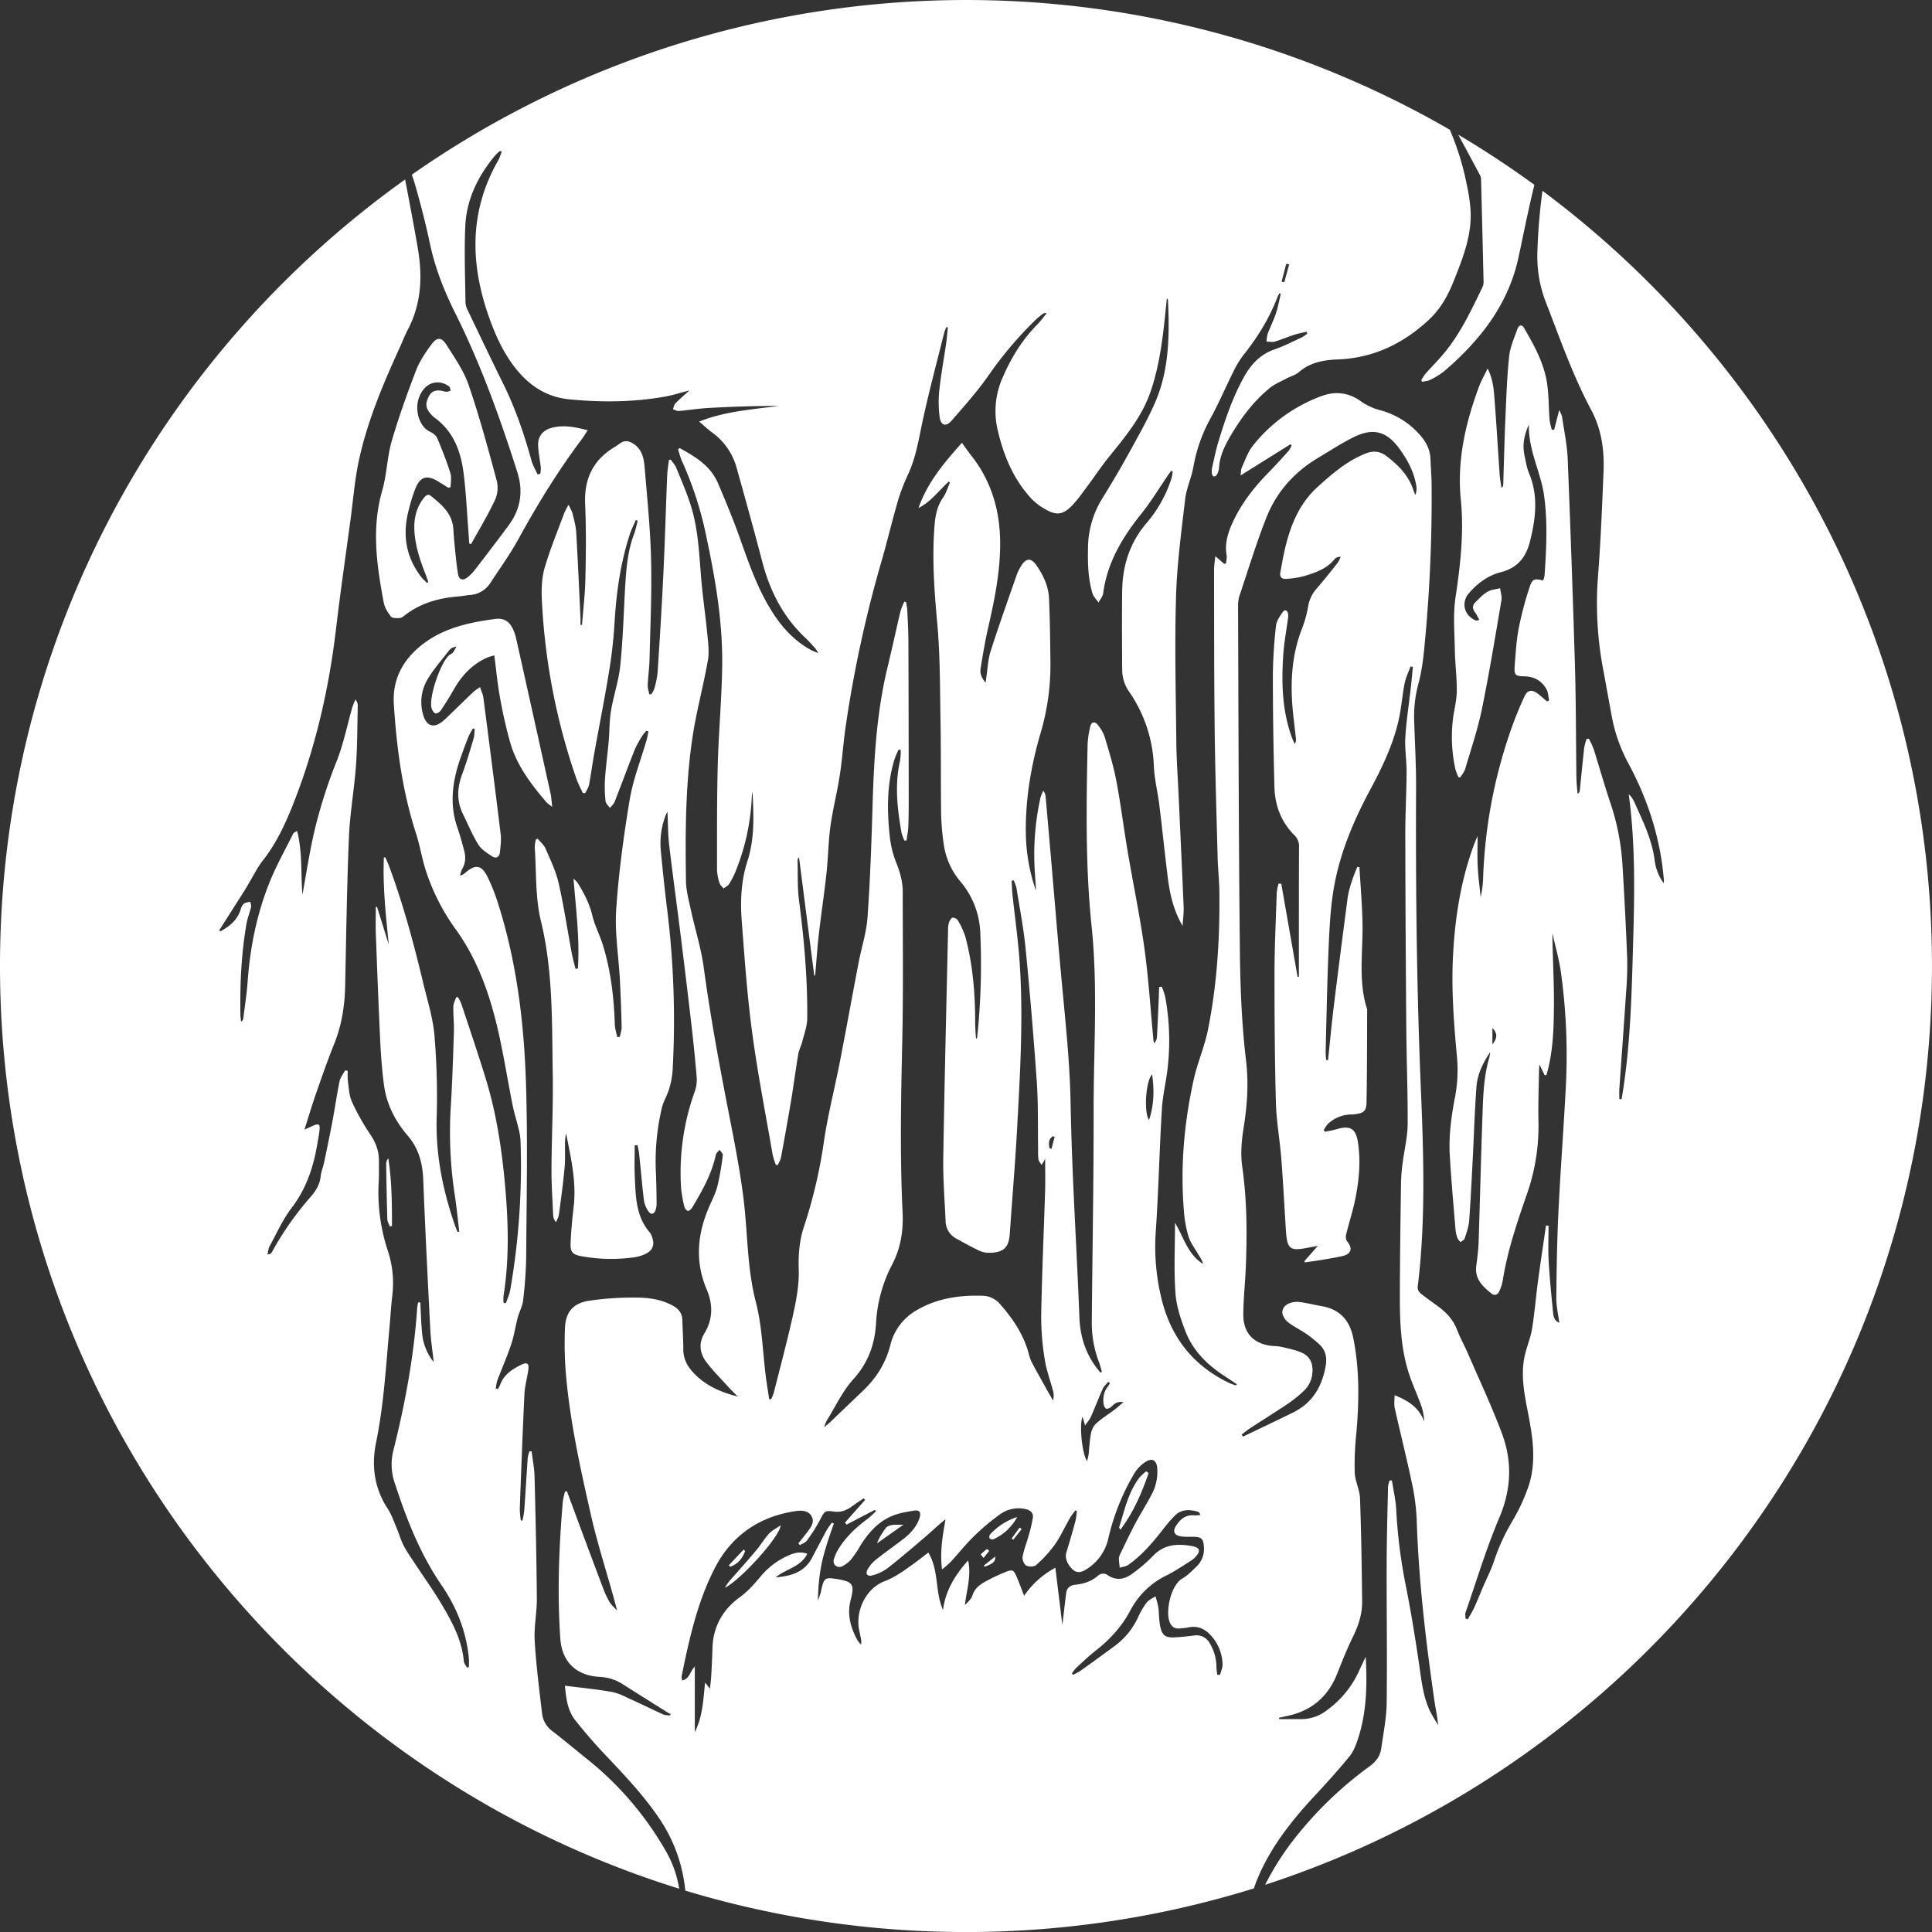 <svg xmlns="http://www.w3.org/2000/svg" viewBox="0 0 1247 1247"><rect x="0" y="0" width="1247" height="1247" fill="#333333" stroke="none"/><defs><style>.cls-1{fill:#fff;}</style></defs><title>rp logo round white_1</title><g id="Lager_2" data-name="Lager 2"><g id="Lager_1-2" data-name="Lager 1"><path class="cls-1" d="M741.36,950.82l-1.53-1.18a35.64,35.64,0,0,0-4.33,4c-7.32,9.52-9.63,21.12-13.18,32.2-.05.15.21.4.82,1.55C731.64,976,736.94,963.62,741.36,950.82Z"/><path class="cls-1" d="M578.08,984.14a11.33,11.33,0,0,0-5,1c-1.29.69-2,2-4,5a28.52,28.52,0,0,0-3,6l17-12Z"/><path class="cls-1" d="M429.31,1194a207.41,207.41,0,0,0-50.22-58.5c-7.71-6.15-15.23-12.54-23.06-18.54a16.35,16.35,0,0,1-6.21-11.54c-1.84-15.48-3.81-31-4.71-46.52-.51-9,1.47-18.18,1.4-27.27-.22-26.22-.82-52.44-1.49-78.66-.13-5.4-1.24-10.77-1.9-16.16l-1.38-.09a23.44,23.44,0,0,0-1.12,4.28c-.79,11.33-1.44,22.68-2.24,34a56.26,56.26,0,0,1-1.16,6.43l-1.06-.05a57.78,57.78,0,0,1-.67-7.43c.91-24.7,1.82-49.4,3-74.09.25-5.2,1.74-10.33,2.49-15.51.63-4.37-.66-5.38-4.71-3.39-5.89,2.91-11.3,6.46-13.57,13.19a11.88,11.88,0,0,1-1.48,2.43l-1.2-.27a27.61,27.61,0,0,1,.93-5.26c3-7.81,6.37-15.46,9-23.37,1.89-5.63,2.73-11.62,4.26-17.39,1-3.68,3-7.18,3.42-10.9a272,272,0,0,0,2-28.38c.24-36.35,1-72.72-.06-109-1.1-39.87-5.7-79.43-17.74-117.74a122.31,122.31,0,0,0-7.24-18.46c-3.85-7.67-7.85-8.09-14.34-2.41a7.07,7.07,0,0,1-3.32,1.75,19.1,19.1,0,0,1,1.31-4.13c2.36-3.95,2.45-8.06,1.28-12.3-1.29-4.69-2.49-9.42-4.12-14-5.6-15.69-3.32-31,2.07-46.15,1.58-4.46,3.24-8.91,5-13.3a45,45,0,0,1,2.77-5.06l1.16.27c-.23,2.1-.14,4.29-.73,6.27-2.29,7.64-4.52,15.32-7.3,22.78-3.31,8.86-3.74,17.46.52,26.07,3.25,6.59,6.05,13.45,9.93,19.65,2,3.16,5.68,5.41,8.95,7.55,2.32,1.52,4.58.39,4.88-2.5.42-4.08,1-8.27.46-12.29-3.55-29.24-7.32-58.45-11.11-87.66-.27-2.13-1.27-4.16-2.13-6.86a39.44,39.44,0,0,0-4.12,2.93c-5.34,5.08-10.6,10.23-15.91,15.34-1.35,1.3-2.69,2.62-4.14,3.8-5.59,4.57-10.31,3.26-12.42-3.74A28.6,28.6,0,0,1,275.66,439c4-6.94,9.5-13,14.4-19.45a6.88,6.88,0,0,1,2.1-1.53,13.63,13.63,0,0,1,2.39-.71,28.62,28.62,0,0,1-2.16,3.86,10.62,10.62,0,0,1-2.15,1.47c-5.7,4.17-13.75,27.79-11.65,34.57.41,1.29,1.51,3.09,2.53,3.27s2.81-1,3.55-2.15q4.47-6.69,8.46-13.66c5.17-9,12-16.24,21.72-20.38a39,39,0,0,1,4.2-1.27c1.21,9.18,2,18,3.59,26.7a300.4,300.4,0,0,0,6.76,29.9c4.35,14.78,13.58,26.82,23.44,38.35a29.7,29.7,0,0,0,3.59,2.75c-.43-3.48-.54-5.89-1-8.21Q344.38,462.4,333.2,412.39a32.21,32.21,0,0,0-1.67-5.35c-2.29-5.62-5.95-8.35-11.94-7.54-15.59,2.08-31.13,5.34-44.13,14.4-13.71,9.53-22.38,22.81-21.26,40.54,1.79,28.34,5.53,56.34,14.32,83.51,2.68,8.27,3.94,17,6.75,25.23A136.85,136.85,0,0,0,294,599.63c13,17.89,20.77,38.43,26.08,59.68,4.45,17.75,7.15,35.94,10.76,53.91,1,5,2.57,9.88,3.76,14.85a38.67,38.67,0,0,1,1.35,7.77,466.38,466.38,0,0,1-6.66,97c-.51,2.86-1.84,5.58-2.79,8.36l-1.49-.34a31.41,31.41,0,0,1,0-4.55c3.7-23.25,3.13-46.57,1.1-69.89-2.08-23.78-5.56-47.37-12.6-70.26-4.94-16.09-10.38-32-15.65-48a35.16,35.16,0,0,0-2.22-4.53h-1.19c-.65,2-1.81,4-1.85,6.08-.11,5.48.56,11,.37,16.45-.55,16.73-1.08,33.47-2.13,50.17a269.35,269.35,0,0,0,2.9,56.38c1.09,7.36,1.8,14.77,2.68,22.16l-1.06.33c-.48-1.16-1-2.3-1.44-3.49C286,769,281.19,746,281.84,721.71a473.18,473.18,0,0,0-1.43-53.52c-1-11.44-4.61-22.68-7.32-34-6-25.1-12.67-50-21.66-74.31-.78-2.1-1.68-4.15-2.56-6.21-.06-.14-.41-.15-1.1-.37-.79,19,1.3,37.63,3.16,56.33q-3.8-12.18-7.61-24.35l-.75.19c0,5.64-.18,11.29,0,16.93.87,23.22,1.75,46.43,2.85,69.64.44,9.22,1.18,18.45,2.32,27.6,1.57,12.62,7.11,23.7,15.31,33.22,7.2,8.35,9.71,17.83,10.13,28.57,1.27,32.33,2.91,64.64,4.57,97,.35,6.8,1.42,13.56,2.2,20.73a34.29,34.29,0,0,1-7.5-18.65c-.64-6.6-.8-13.25-1.17-19.87h-1.37a25,25,0,0,0-.61,3.1c-2.06,31.24-7.74,61.89-15.33,92.2a36.9,36.9,0,0,0,.72,21c7.58,23.19,16.32,45.79,30.25,66.12,9.8,14.3,16.14,30.09,17.7,47.55.16,1.79,0,3.6,0,5.4l-1.25.3c-.69-1.34-1.88-2.65-2-4-1.22-14.17-8-26.16-15-37.94-5.14-8.55-11-16.68-16.45-25-2.53-3.85-5.24-7.63-7.38-11.7-1.78-3.37-2.75-7.16-4.25-10.68-1.9-4.47-3.44-9.2-6.07-13.21-8.69-13.26-10.57-27.74-7.5-42.77,5-24.32,6.34-49,8.6-73.61.64-6.84,1-13.71,1.79-20.52a66.76,66.76,0,0,0-2.8-29.6,119.27,119.27,0,0,1-5.87-44.84c.21-4.49.11-9,.11-13.49,0-6.18-2.08-11.52-5.56-16.72a147,147,0,0,1-11.87-21.13c-1.9-4.27-2-9.38-2.67-14.14a39.14,39.14,0,0,1,0-5.73l-1.7-.39c-1.22,2.29-3,4.46-3.56,6.9-1.75,8.41-2.94,16.93-4.53,25.38-1.7,9-3.58,18.08-5.47,27.09-.63,3-1.91,6-2.23,9.07-.54,5.13-3,9.2-6.21,12.92a200.72,200.72,0,0,0-25,35.46,6.26,6.26,0,0,1-1.07,1.49c-.22.22-.67.21-2.1.6.55-2.17.64-4,1.42-5.37,4.55-8.3,8.41-17.17,14.11-24.61,9.54-12.45,14.2-26.47,16.71-41.54.52-3.07,1.16-6.14,1.42-9.24.29-3.36-.61-3.91-3.65-2.61-1.77.76-3.52,1.57-6.11,2.74,2.66-8.33,4.86-15.8,7.42-23.14,3.74-10.71,7.45-21.45,11.7-32,4.91-12.13,6.89-24.67,7.16-37.64.67-32,1.11-64,2.43-95.91.63-15.42,3.42-30.73,4.54-46.14.93-12.93.86-25.93,1.17-38.9a6.45,6.45,0,0,0-1.46-3.87,47.71,47.71,0,0,0-2,4.78c-3.33,11.62-5.67,23.63-10.08,34.81a321,321,0,0,0-15,47.73c-2.93,13.25-5,26.7-7.15,38.56-1.2-12.38.2-26.68-3.46-41.11-1.23.82-2.19,1.11-2.49,1.72-5.21,10.48-11,20.75-15.33,31.58-8.23,20.52-12.54,42-14.12,64.08-.57,8-1.83,15.87-2.81,23.79a2.68,2.68,0,0,1-1.42,1.94c-.14-1.51-.4-3-.43-4.52-.3-19.76.53-39.46,4-59,.64-3.54,2.06-6.93,2.88-10.44.24-1-.33-2.28-.54-3.42-1.34.37-2.92.43-4,1.2a6.93,6.93,0,0,0-2.06,3.45c-2.07,7-7.08,11.17-13.15,14.41l-.85-.56c5.51-8.66,11.07-17.3,16.52-26,2.3-3.66,4.35-7.47,6.56-11.18a59.54,59.54,0,0,1,4.39-7c9.27-11.5,15.38-24.76,20.69-38.31C203.88,481.66,212.46,443.84,217,405c2.75-23.3,6.14-46.52,9.26-69.77,1.72-12.73,2.68-25.62,5.4-38.13,5.55-25.6,15.77-49.63,26.62-73.37,1.61-3.52,3-7.17,4.75-10.58,9-16.85,9.77-34.76,6.63-53-2.54-14.81-5.37-29.56-8.18-44.31C103.21,228.86,0,414.12,0,623.5c0,279.89,184.42,516.7,438.37,595.55A70.06,70.06,0,0,0,429.31,1194Z"/><path class="cls-1" d="M267.66,118.36c3.76,12.92,7.11,26,9.89,39.13,3.34,15.79,9.27,30.58,16.4,44.86,16.38,32.82,28.7,67.13,39.84,102,4.29,13.43,2.06,24.67-6,35.45-1.43,1.9-2.83,3.81-4.26,5.7-5.59,7.35-11.13,14.73-16.8,22a28.42,28.42,0,0,1-5.19,5.32c-2.8,2.09-5.27,1.31-5.86-2.11-1.07-6.13-1.56-12.36-2.21-18.56-.38-3.6-.62-7.21-.87-10.82-.69-9.92-7.57-15.65-14.5-21.26-1.93-1.57-3.43-.09-4.67,1.5-5,6.47-6.5,13.9-5.91,21.88.7,9.58,3.72,18.55,7.22,27.39.63,1.58,1.14,3.21,1.71,4.82l-.77.62a41,41,0,0,1-3.37-3.35c-10.43-13.12-12.71-27.87-8.5-43.81a114.3,114.3,0,0,1,4.34-13.91c3.15-7.62,7.41-8.81,14.47-4.56,2.3,1.39,4.58,2.82,6.87,4.23l1.37-.49c0-3,.73-6.23-.14-9-2.46-7.68-5.39-15.24-8.55-22.67-.75-1.77-2.93-3.3-4.81-4.18-6.57-3.06-10-13.73-6.87-22.06,2.66-7,8-10.68,14.24-9.43a14,14,0,0,1,5,2.27c.72.48.82,1.86,1.2,2.84a12.91,12.91,0,0,1-2.68.71,11.17,11.17,0,0,1-2.56-.51c-3.54-.72-6.65-.52-8.71,3.16-2.41,4.32-2.41,7.53.48,11a16.59,16.59,0,0,0,2.86,2.94c12.24,8.76,17.05,21.63,18.87,35.7,1.64,12.6,2.16,25.36,3.16,38,.2,2.54.33,5.08.49,7.63l1.24.38c5.2-9.38,10.79-18.65,15.38-28.38a19.42,19.42,0,0,0,1.2-12.39c-5.57-20.68-11.18-41.4-18.08-61.66-3.12-9.16-8.92-17.51-14.17-25.81-3.54-5.62-6.38-5.57-10.33-.11-3.7,5.12-7.37,10.54-9.6,16.39-5.72,15-11.21,30.16-15.66,45.58-3,10.37-3.13,21.56-6.14,31.93-7,24.3-3.5,48.24,1,72.21.61,3.24,2.59,6.44,4.69,9.06.9,1.13,3.73,1,5.64.92,1.24-.08,2.49-1.13,3.57-2,10.09-7.69,21.71-10.94,34.15-11.92,2.48-.19,4.94-.72,7.42-.94a16.89,16.89,0,0,0,13.38-7.84c6.14-9.39,12.75-18.54,18.13-28.35,12.21-22.26,25.43-43.83,40.67-64.15,1.33-1.77,2.45-3.69,4-6-8.24-2.12-16-3.77-24-1.35-5.1,1.56-8.2,5.58-8,10.95.15,4.83,1.22,9.63,1.74,14.45a20.8,20.8,0,0,1-.35,4.09l-1.8.32c-1.37-3.09-3.14-6.07-4-9.3-4.68-17-10.4-33.57-18.23-49.41-7.68-15.54-15.13-31.2-22.62-46.84a13.49,13.49,0,0,1-1.63-5.28c-.2-16.35-.83-32.73-.15-49,.74-17.69,8.32-33,19.64-46.4a23.42,23.42,0,0,1,2.92-2.54l.92.59a36.65,36.65,0,0,1-2.08,5.32c-20.19,35.16-18,71.1-3.8,107.45,4.06,10.4,9.17,20.24,16.42,28.83,8.75,10.33,19.55,16.87,33.27,18.17,20.6,2,41.16,1.86,61.58-1.75,5-.88,9.85-2.49,15.83-4-3.54,3.22-6.38,5.6-8.95,8.25-.92.95-1.18,2.55-1.73,3.85,1.24.41,2.53,1.27,3.73,1.17,6.71-.57,13.39-1.68,20.1-2,14.81-.81,29.63-1.29,44.48-1.31-17.15,2.4-34.49,3.39-51.35,10.16,3,2.5,5.51,4.94,8.35,7a41.75,41.75,0,0,1,15.89,23c5.59,20.05,11.2,40.1,16.44,60.25,4.95,19.05,13.52,35.89,28,49.45,2.28,2.13,4.31,4.51,6.41,6.82a21.81,21.81,0,0,1,1.77,2.88c-2.08-.86-3.27-1.23-4.35-1.81-10.62-5.72-18.56-14.18-25-24.23-9.53-14.85-15.26-31.32-21.1-47.8-4.28-12.09-9.22-24-14.25-35.78-4.79-11.27-14.63-17.16-24.69-22.66l-1.06.62a64.39,64.39,0,0,0,2.25,7.19,228.54,228.54,0,0,1,14.89,44.25c6.44,29.44,11.81,59.08,11.31,89.34-.35,21.1-2.3,42.16-2.86,63.26-.59,22.46-.45,44.94-.47,67.41a31,31,0,0,0,1.53,8.43c.41,1.39,1.74,2.5,2.65,3.73,1.23-.95,2.84-1.66,3.62-2.9a52.38,52.38,0,0,0,4.25-8.3,144.43,144.43,0,0,0,10.38-47.68,20.17,20.17,0,0,1,.48-3.63c.74,15.08,1.51,30.09-3.29,44.86-4,12.37-4.67,25.35-3.69,38.21,1.82,24,3.49,48.09,6.69,71.94,3.56,26.57,8.73,52.92,13.29,79.35a48.53,48.53,0,0,0,2.07,6.53L502,752c.71-1.61,1.77-3.16,2.08-4.85,2.29-12.38,4.52-24.76,6.59-37.18,1.64-9.84,2.9-19.74,4.56-29.57.48-2.79,1.92-5.4,2.62-8.17,1.23-4.92,3.14-9.89,3.18-14.85.24-25.51-2-50.87-5.3-76.17-1.11-8.5-.7-17.19-.95-25.8a2.56,2.56,0,0,1,.95-2q4.9,38.11,9.82,76.21h.6c.78-9,1.37-18,2.4-26.92,1.49-13,3.48-26,4.89-39,1.11-10.17,1.19-20.47,2.59-30.59,1.52-11,4.33-21.77,6-32.73,1.6-10.22,2.23-20.59,3.72-30.83a790.1,790.1,0,0,1,22.74-105.65c4-13.65,7.24-27.49,11.21-41.14a129.82,129.82,0,0,1,6.64-17.06c4.93-10.81,6.67-22.37,9.13-33.84,4.12-19.12,9.21-38,13.93-57a34.58,34.58,0,0,1,1.39-3.72l1,.18c-.36,3.45-.62,6.91-1.11,10.35-1.47,10.12-3.33,20.2-4.42,30.37a73.25,73.25,0,0,0,.23,17.13c.72,5.42,4,6.52,7.57,2.47,8.31-9.44,16.68-18.94,23.9-29.2a242,242,0,0,1,30.71-36.22c1.35-1.29,2.84-2.44,4.31-3.6a2.83,2.83,0,0,1,2.59-.41c-2,2.38-3.77,4.94-5.94,7.13-9.81,9.9-16.93,21.51-22.43,34.24a53.22,53.22,0,0,0-3.25,34c3.84,16.55,10.19,31.86,21.92,44.44a38.39,38.39,0,0,0,9.22,6.9c6.63,3.74,10.76,3.37,16.23-2,3.87-3.81,7-8.41,10.28-12.78,4.63-6.16,8.87-12.62,13.69-18.63C726,282.24,737,269.23,742.62,252.82c4.71-13.77,7-28.07,8.66-42.47.68-5.82,1.22-11.66,1.84-17.72.34.36.72.57.73.81,1.08,23,.87,45.87-8.72,67.33-5.08,11.36-11.28,22.23-17.3,33.14-5.25,9.5-10.81,18.83-16.52,28.07a61.16,61.16,0,0,0-9.06,31.61c-.2,9.9,0,19.76,2.85,29.31.65,2.2,2.58,4,3.93,6,1-2,2.76-3.85,3-5.92,2.6-20,12.5-36.25,24.8-51.6,6.22-7.77,11.39-16.37,17-24.59.67-1,1.39-1.9,2.09-2.85l1,.34a33.8,33.8,0,0,1-.89,4.78,82.79,82.79,0,0,1-15.53,28c-11.15,12.83-16,27.78-16.19,44.4-.22,17.1-.11,34.21,0,51.31a24.77,24.77,0,0,0,4.71,14,90,90,0,0,1,15.73,47.68c.36,8.42,2.5,16.75,3.53,25.16,1.88,15.24,3.44,30.52,5.32,45.75,1.34,10.91,3.48,21.62,9.7,32.23.28-4.72.84-8.49.68-12.24-1-24.08-2.16-48.16-3.26-72.24-.52-11.23-1.34-22.46-1.46-33.7-.32-31.23-1.11-62.48-.22-93.69.6-21.16,3.42-42.28,5.89-63.34.84-7.21,4.14-14.1,5.38-21.29a100.78,100.78,0,0,1,11.15-31.31c5.35-9.84,9.76-20.2,14.77-30.24a57.7,57.7,0,0,1,6.22-10.2c9-11.32,16.6-23.4,21.83-36.92.39-1,.92-2,1.39-3l1,.26c-1,4.21-1.78,8.52-3.14,12.61-1.49,4.49-3.66,8.74-5.32,13.18a24.05,24.05,0,0,0-.74,5c1.78,0,3.7.52,5.33,0,4.3-1.27,8.44-3.06,12.71-4.44,2.53-.83,5.18-1.28,7.77-1.9l.55,1.12a23.15,23.15,0,0,1-3.55,2.5c-5.77,2.67-11.46,5.62-17.45,7.69C813.6,228.6,807.54,235,803,243.18c-7.28,13.05-12.06,27.1-16.41,41.3-1.71,5.59-2.86,11.36-4.17,17.07a13.06,13.06,0,0,0-.22,4.09c.07.71.73,1.84,1.25,1.91a2.5,2.5,0,0,0,2-1.2,10.74,10.74,0,0,0,1.36-4.22c.35-7.22,3.27-13.54,6.76-19.63,6.89-12,15.05-23,25.76-31.89,3.19-2.63,7.22-4.27,10.91-6.26,2.63-1.42,5.79-2.16,8-4.06,7.37-6.47,16.25-7.94,25.45-8.31,22.8-.92,41.86-10.12,58.42-25.43,7.65-7.08,12.48-15.78,16.23-25.28,5-12.56,10.06-25.23,10.83-38.76.47-8.18-1-16.64-2.73-24.75a175.94,175.94,0,0,0-10.64-34,623.95,623.95,0,0,0-670,29C266.48,114.61,267.12,116.47,267.66,118.36Zm562.53,51.89,1.92.41-3.18,11.54-1.74-.46Q828.71,176,830.19,170.25Z"/><path class="cls-1" d="M251.66,791.62l1.34-.35c0-14.55-.1-29.1-2.35-43.57a5.43,5.43,0,0,0-1.4,3.52c.18,12,.39,23.9.76,35.84.05,1.58,1.07,3.08,1.65,4.6Z"/><path class="cls-1" d="M488,1000.8c-5.63,6.69-11.49,13.11-17.2,19.69-.93,1.1-1.65,2.35-3,4.35,9.68-4.5,35.91-33.23,36-40.28-3,2.07-5.65,3.31-7.46,5.31C493.27,993.27,490.93,997.3,488,1000.8Z"/><path class="cls-1" d="M480.93,1001.14l-.93-1-9.61,10.19,1,.89C476.3,1009.53,479.15,1005.85,480.93,1001.14Z"/><polygon class="cls-1" points="652.99 992.96 653.93 993.84 659.44 986.96 658.09 985.96 652.99 992.96"/><path class="cls-1" d="M930.65,229.64c-3.44,4-7.14,7.69-10.61,11.62a33,33,0,0,0-2.71,4.16l.67,1c1.71-.39,3.6-.45,5.1-1.24a47.79,47.79,0,0,0,9.19-5.7c23-19.78,41.18-42.75,47.79-73.24,3.23-14.88,6.14-29.82,9.71-44.61.19-.78.39-1.55.58-2.32Q966.61,102,941.22,86.92q7.1,13.14,14.15,26.35a6.52,6.52,0,0,1,.59,2.86q.84,32.61,1.59,65.2A8,8,0,0,1,957,185C949.48,200.6,942.16,216.37,930.65,229.64Z"/><path class="cls-1" d="M637,999.85a36.39,36.39,0,0,0-4,3.45c-.05.05.84,1.05,1.85,2.28,1.49-1.88,2.57-3.24,3.66-4.59C638,1000.58,637.11,999.74,637,999.85Z"/><path class="cls-1" d="M995.58,123.15a378.24,378.24,0,0,0-3.32,40.92,81.8,81.8,0,0,0,5.82,31.83c9,23.14,17.15,46.61,28.9,68.56,6.77,12.65,8.62,26.27,8,40.27-.93,22.83-1.86,45.68-3.64,68.45a228.25,228.25,0,0,0,3.63,60c1.9,10.17,3.67,20.38,5.6,30.55a103.31,103.31,0,0,0,10.7,29.43c11.36,21.22,19,43.65,21.93,67.59.3,2.48.53,5,.78,7.45a14.32,14.32,0,0,1-.18,1.84,31.48,31.48,0,0,1-5.79-14.64c-1.71-13.64-7.75-25.7-13.28-38a15,15,0,0,0-3.48-4.79c4.48,32.89,3.72,65.8,2.77,98.68s-1.79,65.68-7.37,98.13h-1.45c0-2.16-.13-4.33,0-6.48,1.44-20.92,3-41.83,4.37-62.75a208.43,208.43,0,0,0,.68-22.07q-1.23-30.89-3.16-61.74a153.8,153.8,0,0,0-7.89-38.78c-3.72-11.24-7-22.65-10.52-33.94a56.56,56.56,0,0,0-3.12-6.81l-1.53.14a40.32,40.32,0,0,0-1.53,5.73c-1,9.18-1.89,18.37-2.84,27.55a3,3,0,0,1-1.39,2.11c-.19-1.95-.42-3.9-.55-5.85-.14-2.12-.22-4.25-.26-6.37-.29-23.36-.23-46.73-.91-70.08q-2-66.87-4.68-133.7c-.37-9.16-2.32-18.26-3.64-27.37-.17-1.17-.92-2.25-1.84-4.41-1.25,4.92-2.25,8.83-3.25,12.74h-1.53a45,45,0,0,1-1.45-6.38c-.62-8-.44-16-1.67-23.9-2-12.88-8.31-24.21-14.79-35.35-1.73-3-3.61-1.31-4.32.68-2,5.73-4.64,11.5-5.28,17.44-1.38,12.89-1.83,25.89-2.39,38.86-.64,14.72-1,29.45-1.45,44.18a2.35,2.35,0,0,1-1.17,2c-.38-2.81-.92-5.6-1.12-8.41-1.08-15.57-2-31.16-3.18-46.72-.57-7.15-.78-14.45-4.63-21.86-2.06,4.29-4.16,7.9-5.59,11.77-8.67,23.51-14.23,47.45-11.69,72.88,2.1,21.12-.26,42.06-3.41,63-1.68,11.22-.64,22.89-.44,34.35.15,8.86,1.39,17.71,1.23,26.55-.11,6.4-2,12.75-2.63,19.16a96.7,96.7,0,0,0,1.78,31,34.83,34.83,0,0,0,1.92,5l1.21.19c1.08-1.83,2.59-3.53,3.17-5.51,3.76-12.78,8.09-25.47,10.76-38.5,4.79-23.33,8.62-46.87,12.64-70.36.42-2.47-.55-5.17-.88-7.77-2.75.73-5.8.94-8.17,2.32-2.85,1.66-5.19,4.24-7.6,6.58-2.07,2-2.36,4.19-.41,6.64a34.12,34.12,0,0,1,2.73,5c-1.2.22-1.73.49-2.1.35-7.54-3-9.85-11.5-4.61-17.59,5.56-6.47,12.36-11.52,20.65-13.63,10.58-2.69,16.13-9.42,18.73-19.63,3.81-14.91,5.59-29.65-.6-44.43-1.43-3.41-2-7.2-2.78-10.86-1.44-6.76-.73-12.38,2.72-20.41-.36,16.88,7.76,30.77,9.85,46,2.34,17,1.47,34.16.31,51.24a17.46,17.46,0,0,1-.94,3.47c-5.27-1.37-6.94-1.14-8.59,3.84a218.13,218.13,0,0,0-7.16,27c-1.54,7.94-2,16.1-2.61,24.19-.44,6.06.36,6.7,6.39,6.83,6.28.13,11.12,2.9,14.12,8.31,1.15,2.07,1.18,4.77,1.73,7.18l-1.32.72c-1.84-1.56-3.66-3.16-5.54-4.68-4-3.2-7-3.05-9.11,1.52a234,234,0,0,0-9.19,22.86,322.33,322.33,0,0,0-17.44,93.88,67.9,67.9,0,0,1-1.6,12.77c-.66-6.61-1.58-13.22-1.91-19.85s-.07-13.37-.07-19.62c-.55,1.28-1.46,3.22-2.21,5.23-8.55,23-12.32,47-13.63,71.43-1.19,22.28.54,44.4,2.58,66.57a93.73,93.73,0,0,1-1.46,26c-2.38,12.48-4,24.94-3.2,37.58.94,15.57,2.35,31.12,3.62,46.67a26,26,0,0,0,1.2,5.85,11.35,11.35,0,0,0,2.07,2.75c.92-.76,2.36-1.36,2.66-2.31,1.21-3.78,2.64-7.63,2.93-11.53,1-13.69,1.65-27.42,2.36-41.13.78-15.08,1.22-30.19,2.34-45.25.61-8.13,4.17-15.49,8.87-22.4a23.67,23.67,0,0,1-.54,3.32c-4,13.59-4.08,27.63-4.58,41.59-.92,26-1.5,51.94-2.36,77.91-.17,5.1-.88,10.19-1.53,15.27-1.07,8.34,4.22,13.15,9.8,17.72,1.88,1.53,4,.9,5-1.32a28.09,28.09,0,0,0,2.31-7.08c3-19.09,9.2-37.29,15.48-55.43a132.18,132.18,0,0,0,7.57-47c-.27-11.24.22-22.48.38-33.73,0-.8.11-1.6.23-3.32L997,694l1.15-.13c4.36-14.85,4.73-30.26,4.83-45.58s-.87-30.56-1-46c1.88,8.45,4.32,16.82,5.53,25.37a393.59,393.59,0,0,1,3,76.64c-1.41,26.06-3.38,52.09-4.64,78.15-.89,18.47-1.18,37-1.36,55.45,0,5.26,1.24,10.53,1.93,15.85-2.88-1-3.74-3.67-4-6.33-1.1-11.17-2.22-22.35-2.86-33.56-.43-7.56-.08-15.17-.08-22.76l-1.64-.08c-1.73,11.94-3.56,23.86-5.16,35.81-1.4,10.39-2.18,20.87-3.91,31.19-1.06,6.34-3.87,12.39-5,18.72-2.2,12,.25,23.86,2.56,35.65,3,15.54,5.38,31.23.31,46.66a120.87,120.87,0,0,1-10.85,23.29,132.82,132.82,0,0,0-11.61,25.55c-1.88,5.63-4.68,10.95-7,16.43-1.92,4.46-3.68,9-5.71,13.4-1.18,2.58-2.75,5-4.14,7.46l-1.43-.49c0-1.34-.37-2.8.05-4,7.08-20.37,13.28-41.14,21.71-61,7.78-18.28,8.52-36.22,1.82-54.25-6.55-17.62-14.61-34.68-22.09-51.95-2.23-5.15-5-10.06-7-15.29-2.4-6.22-6.58-10.8-11.76-14.67-3.9-2.91-7.94-5.65-11.72-8.71a5.35,5.35,0,0,1-1.92-3.89c5.27-42.72,3.85-85.58,2.07-128.38-2.7-64.68-3.37-129.38-3.08-194.1.07-14.23-.76-28.47-1.21-42.7a81.4,81.4,0,0,1,2.69-24.37c2.54-9.31,3.5-19.14,4.36-28.81A984.15,984.15,0,0,0,924,311.09c-.08-4.86-.56-9.72-.69-14.58-.16-6.52-3.11-11.75-7.35-16.37a51.7,51.7,0,0,0-24.86-15.3,39,39,0,0,1-12.52-5.67c-8.19-6-16.85-6.83-25.9-3.41a100.84,100.84,0,0,0-44,31.87c-3.25,4.09-5,9.43-7.22,14.26-.52,1.12-.4,2.54-.74,5l32.17-20.12.78.63a15.69,15.69,0,0,1-1.88,3.55c-4.34,4.82-8.69,9.64-13.24,14.27-9.34,9.52-17.41,19.93-23,32.12-3,6.66-5.18,13.49-3.84,21,.29,1.68-.23,3.51-.38,5.27l-1.11.38-5.76-5c-.43,2.81-.71,5.64-.86,8.48.07,34.23,0,68.46.4,102.68.31,27.23,1.15,54.46,1.88,81.68C786,560,787,568,787.05,576.15c.31,29.79-1.52,59.45-7.41,88.68-2.13,10.59-6.6,20.69-9,31.24-6.32,28.17-8.88,56.72-6.49,85.58a76,76,0,0,0,3,16.52c1.32,4.13,4.14,7.79,6.38,11.61,1.13,1.92,2.45,3.73,3,6-9.82-6-12.4-16.91-18.13-26.56,0,15.65-.78,30.59.29,45.4.62,8.51,3.48,17.11,6.65,25.14,4.67,11.81,13.37,20.64,23.91,27.64l9,6-.39.84a39.26,39.26,0,0,1-3.91-1.35c-24.44-11.47-39-30.77-44.79-56.89a140.24,140.24,0,0,1-3.22-40.49c1.84-26.53,2.38-53.16,4-79.71.56-9.42,3-18.7,3.89-28.12a156.63,156.63,0,0,0-1.77-44.4,45.82,45.82,0,0,0-2.23-6.44l-1.68.17c-.08,2.53-.13,5.06-.24,7.59-.37,8.32-.72,16.63-1.18,24.94a6.62,6.62,0,0,1-1.82,3.83c-.18-.72-.33-1.44-.44-2.17-1.88-19.64-3.1-39.37-5.79-58.89-2.9-21-7.28-41.77-10.82-62.67-2.58-15.25-4.48-30.63-7.36-45.82-1.81-9.51-4.71-18.84-7.47-28.14a25.46,25.46,0,0,0-4.4-7.75c-1.88-2.47-4.16-2.1-4.9.91a59,59,0,0,0-1.77,12.55c-.78,38.86-1.42,77.84,2.61,116.47,4.13,39.64,1.27,79.12,1.31,118.66.06,45.22-.79,90.45-1.18,135.67a71.17,71.17,0,0,0,4.83,27.49,52.74,52.74,0,0,1,1.65,5.81l-.93.43c-1-1.22-2-2.4-2.9-3.66-7-9.54-10.2-20.16-10.66-32.07-1.76-45.93-4.85-91.83-5.67-137.78-.5-27.81-3.57-55.27-6.11-82.84-2.21-24.13-4.18-48.27-6.27-72.41q-1.86-21.64-3.78-43.29a6,6,0,0,0-1.5-3.44,26.69,26.69,0,0,0-1.82,4.47,171.23,171.23,0,0,0-3.75,45.77c.27,4.73.7,9.45.85,14.19A118.68,118.68,0,0,1,662.11,538c-.32-22,3.31-43.57,9.46-64.61A154.52,154.52,0,0,0,678,428c-.15-13.85-.32-27.72-.9-41.56-.34-7.9-3.55-15-8.08-21.46-3.56-5.08-6.74-4.9-10,.4a30.8,30.8,0,0,0-2.79,5.71c-5.7,16.36-11.54,32.68-16.82,49.18-1.72,5.39-1.92,11.26-2.8,16.92-.14.92-.23,1.86-.41,3.38-2.79-3-3.78-6-3.26-9.24,1.44-8.85,2.91-17.72,4.92-26.45,4-17.43,7.54-34.9,7.69-52.88.17-21.39-5.24-41-18.69-58-2-2.52-3.8-5.21-6-8.2-11.36,12.77-22.29,25.54-28,42.07,8-4,13.1-11.2,19.44-17l.88.55c-1.5,3.32-2.54,7-4.59,9.9-4.53,6.53-5.17,13.91-5.65,21.4-1.24,19.62.14,39.09,1.93,58.68,2,21.35,1.79,42.91,2.18,64.38.36,20,.12,40,.4,60a161.8,161.8,0,0,0,1.61,18.65A47.55,47.55,0,0,0,620,569.09a54.23,54.23,0,0,1,12.73,33.31,451.56,451.56,0,0,1-2,67,1.43,1.43,0,0,1-.76,1.08c-.12-1.6-.27-3.21-.35-4.81s-.19-3.5-.19-5.24c0-18.92-1.47-37.7-6.39-56A49.31,49.31,0,0,0,618.2,594a4,4,0,0,0-3.34-1.69c-1,.22-1.87,1.82-2.3,3a14.67,14.67,0,0,0-.62,4.42c-1.09,49.21-2.33,98.42-3.11,147.64-.21,13.58.9,27.18,1.5,40.78a12.94,12.94,0,0,0,6.92,11.29c5,2.78,10,5.54,15.21,8a15.22,15.22,0,0,0,6.56,1.15c9-.2,12.16-3.59,12.76-12.45,1.45-21.67,3.34-43.31,4.55-65,2-36.54,4.28-73.11,1.82-109.71-1-14.81-3.12-29.55-4.68-44.32-.3-2.88-.33-5.78-.49-8.67l1.26-.26a25.21,25.21,0,0,1,1.83,4.91c2.08,13.06,4.62,26.08,5.91,39.22q4.2,42.87,7.21,85.85c1,14.68.62,29.46.86,44.19a37.59,37.59,0,0,0,.22,6c.24,1.24,1.29,2.34,2,3.5a35.13,35.13,0,0,0,2-3.26,4.2,4.2,0,0,0,.31-1.14c0-.41,0-.82,0-1.22a4.53,4.53,0,0,1,0,1.22c0,6.83.17,13.67,0,20.51-.83,27.09-2.07,54.16-2.55,81.26a170.06,170.06,0,0,0,2.32,28.32c1.06,7,3.64,13.69,5.42,20.56a11.09,11.09,0,0,1-.12,5.83c-1.06-1.86-2.14-3.71-3.18-5.57-3.44-6.19-6.93-12.35-10.28-18.6a25.34,25.34,0,0,1-2.08-5.58c-3.24-12.55-10.23-22.91-18.65-32.47a15.24,15.24,0,0,0-11.51-5.38c-14.7-.41-28.85,1.59-41.85,9.09a35.62,35.62,0,0,0-17.47,22.87c-3,11.81-9.23,21.43-17.94,29.68-7.07,6.71-14.08,13.48-21.13,20.2-.85.81-1.81,1.51-3.56,3a24.4,24.4,0,0,1,1.32-3.74c5.72-9.2,10.38-19.38,17.54-27.31,9.5-10.52,13.71-22.26,14.57-35.87a92.12,92.12,0,0,1,10.2-37.67c5.68-10.71,7.51-22,6.94-34-1.71-36.08-1.09-72.17-.26-108.28.76-32.85.36-65.72.35-98.57,0-6.66-1.74-12.94-4.3-19.21a64.87,64.87,0,0,1-4.13-17.35c-1.74-16.59-1.83-33.17,3.2-49.36a59,59,0,0,1,2.6-6l1.33.26a43.17,43.17,0,0,1-.45,7c-3.51,15.59-1.76,31,1,46.47a29.75,29.75,0,0,0,1.86,5l1.36-.09c.39-3,1-5.91,1.13-8.88.24-5.87.27-11.74.26-17.62q0-50.61-.19-101.2c0-6.86-.4-13.73-.71-20.59-.08-1.84-.49-3.67-.75-5.5l-1.13-.34a41.39,41.39,0,0,0-2.48,6c-2.85,12-5.41,24.09-8.33,36.08-7.3,29.94-8.87,60.45-9.79,91.07-.7,23.59-1.53,47.2-3.21,70.74-.69,9.74-3.87,19.28-5.72,29-4.09,21.31-7.94,42.67-12.09,64-3.43,17.63-8,35.08-10.5,52.82a319.79,319.79,0,0,1-12.85,54.16c-2.87,8.87-3.53,17.84-3.23,27.26s-1.42,18.89-3.43,28.09c-3.75,17.17-8.33,34.16-12.62,51.22a32.5,32.5,0,0,1-1.72,4.35h-1.3c-.74-5-1.57-9.89-2.21-14.85-2-16-2.38-32.37-6.39-47.82-5.8-22.31-5.2-45-8.05-67.51-1.94-15.33-4.77-30.57-7.73-45.74-6.65-34-13.2-68.09-17.83-102.51-1.71-12.66-5.65-25-8.38-37.56-1.32-6.07-3-12.23-3.12-18.37-.47-31.36-.4-62.76,4.36-93.84,2.49-16.25,6.86-32.21,9.74-48.41,1-5.37.25-11.11-.27-16.63-1-10.56-2.51-21.06-3.56-31.61-1.69-17.12-1.82-34.49-6.88-51.1-2.6-8.56-6.25-16.8-9.62-25.11-.8-2-2.39-3.62-3.62-5.41l-1.15.24c-.39,3.38-1,6.75-1.14,10.14-.84,20.72-1.41,41.45-2.4,62.16-1,21.57-2.37,43.13-3.76,64.69a59.27,59.27,0,0,1-2.12,10.62,16,16,0,0,1-2,3.67l-1.28-.1c-.35-1.94-1.06-3.89-1-5.81.24-5.61,1.05-11.2,1.18-16.81.51-21.34,1.51-42.69,1-64-.46-19.7-2.47-39.38-4.09-59-.52-6.32-1.5-12.72-8-16.45-2.71-1.57-5.1-1.76-7.66,0-1.25.83-2.44,1.74-3.73,2.51-14.08,8.39-19.83,20.74-19.09,37.07.73,15.95.51,32,.17,47.95-.21,9.95-1.42,19.88-2.18,29.82h-1c0-1.62.07-3.24,0-4.86-.88-18.33-1.68-36.66-2.75-55-.23-3.94-1.36-7.85-2.3-11.73-.42-1.73-1.42-3.32-2.59-5.94a47.12,47.12,0,0,0-2.69,5c-4.37,11.82-9.2,23.49-12.75,35.55-1.85,6.32-2.16,13.34-1.88,20a411.89,411.89,0,0,0,22.57,116.94,93.37,93.37,0,0,0,4,8.61h1.45c.85-1.77,2.11-3.47,2.47-5.35,1.32-7,2.24-14,3.5-21,3.15-17.55,6.65-35,9.51-52.64a300.07,300.07,0,0,0,3.47-31.2c1.12-19.28,3.81-38.23,9.78-56.64,1-3.22,2.61-6.28,3.93-9.41l1.16.4a68.59,68.59,0,0,1-2.08,8.06c-4.41,11.37-5.29,23.3-6,35.28-.93,16.71-1.39,33.47-3.1,50.09-1,9.87-4.35,19.46-6,29.29-1.08,6.43-.9,13.07-1.47,19.59-.73,8.2-1.86,16.37-2.42,24.58a85.87,85.87,0,0,0,.39,14.16c.15,1.54,1.83,2.92,2.82,4.38,1-1.29,2.39-2.43,3-3.88,4.41-11.24,8.56-22.57,13-33.79a69.24,69.24,0,0,1,5.05-9.17,24.85,24.85,0,0,1,2.5-3l1.27.45c-.38,1.86-.65,3.77-1.17,5.59-3.7,12.8-8.71,25.37-10.89,38.42-3.92,23.49-7.13,47.2-8.72,70.94-1,14.94,1.57,30.11,2.37,45.18.55,10.22.91,20.45,1.15,30.68,0,2.1-.77,4.22-1.19,6.34l-1.7.1c-.53-2.76-1.45-5.51-1.53-8.29-.54-17.29-2.56-34.37-7.65-50.94-2-6.55-5.32-12.73-6.89-19.35-1.78-7.48-5.19-14-9.1-20.37a11.13,11.13,0,0,0-3-3.19c1.52,19.37,4.08,38.55,2.82,57.86l-1.53.27c-.82-3.38-1.8-6.73-2.44-10.14-2.81-15.07-5.06-30.27-8.46-45.21-1.75-7.68-5.31-15-8.46-22.31-1.05-2.41-3.36-4.28-5.09-6.39l-1.16.59a24.7,24.7,0,0,0-.71,5c1.11,15.92.26,32.34,4,47.65,7.91,32.66,7.06,65.69,7.61,98.71.35,20.47-.71,41-.8,61.46-.05,10,.66,20,1.1,29.92a7.1,7.1,0,0,0,1.83,4.2c.63-1.58,1.62-3.12,1.84-4.75,1.34-10,2.72-20,3.66-30.07.53-5.58.2-11.23.31-16.85a24.9,24.9,0,0,1,.7-5.51c3.13,15.79,6.81,31.47,4.82,47.77-.92,7.55-1.59,15.15-1.92,22.75-.26,6,1.21,7.59,7,8.64a106.72,106.72,0,0,0,33.93.73,27.39,27.39,0,0,0,6.12-1.64c6.09-2.39,7.74-6.61,5.07-12.57a6.09,6.09,0,0,0-.86-1.66c-9.16-10.4-9.24-23.33-9.83-36-.32-6.78-.06-13.59-.06-20.39l1.78-.16c.36,1.82.88,3.64,1.07,5.48,1.06,10.17,1.9,20.35,3.15,30.49a16.8,16.8,0,0,0,2.9,6.8c1.58,2.37,3.71,1.88,4.57-.88a14.4,14.4,0,0,0,.66-4.42c-.07-6.49-.17-13-.43-19.47a149.84,149.84,0,0,1,3.9-42.37c1-4.06,3.4-7.75,4.58-11.78a54.11,54.11,0,0,0,2.3-12.41,584.86,584.86,0,0,0-3.4-102.48c-1.61-13-3-26-4.24-39.1a50.13,50.13,0,0,1,3.3-23.15,18.93,18.93,0,0,1,1-1.89c.36,7.5.3,14.46,1.1,21.33,2.18,18.71,4.79,37.37,7.12,56.07q3.72,29.73,7.18,59.49c1.29,11.16,2.45,22.34,3.38,33.54a22.71,22.71,0,0,1-.92,9.48,154.55,154.55,0,0,0-9.1,62.56,83.45,83.45,0,0,0,2.15,12.46,3.94,3.94,0,0,0,2.17,2.68c.74.17,2.18-1,2.74-1.92,6.52-10.8,12.7-21.75,15.41-34.29.26-1.2,1.6-2.17,2.43-3.25.73,1.19,2.2,2.47,2.06,3.54a179.32,179.32,0,0,1-3.42,19.78c-1.14,4.55-3.35,8.85-5.25,13.19-7.77,17.69-9.46,35.51-1.71,53.72,4.09,9.62,4.06,19.09-1.53,28.34-3.76,6.22-3,12.74,1.17,18.31,4.33,5.75,9.49,10.88,14.34,16.24,1.84,2,3.81,3.93,6,6.14-11.41-2.83-21.47-7.34-29.25-16.08-3.71-4.17-5.88-8.79-5.85-14.54,0-6.24-.46-12.48-.62-18.72-.11-4.18-2.12-6.94-5.68-9-7.64-4.43-16.14-5.48-24.58-5.49a196.73,196.73,0,0,0-29.79,2c-10.11,1.54-15.18,7-15.67,17.18a235.37,235.37,0,0,0,.93,34c2.84,29.36,9.24,58.17,15.72,86.86,4.69,20.75,11.56,41,17,62-1.65-1.81-3.61-3.42-4.86-5.46a54,54,0,0,1-4.12-8.78q-10-26.43-19.76-52.88c-1.23-3.29-2.44-6.59-3.66-9.88l-1.24.11a48.2,48.2,0,0,0-1.41,6.3c-2.52,29.53-3.69,59.1-1.63,88.71,1.07,15.18,10.52,24,25.75,24.67a30,30,0,0,1,15.07,5.06q14.52,9.21,29.1,18.32a7.8,7.8,0,0,0,1.39.53l-.63,1c-1.42-.2-3-.1-4.24-.67-6.78-3.07-13.43-6.39-20.21-9.45-4.28-1.92-8.55-4.3-13.07-5.11-9.78-1.76-19.71-2.65-30.18-4,.74,8.65,1.85,16.3,6.84,22.54,5.68,7.11,11.62,14.06,17.86,20.68,12.51,13.27,25.18,26.37,35.52,41.51a99.7,99.7,0,0,1,17.45,47.52,627.13,627.13,0,0,0,367-1.41q1-3.08,2.28-6.11c8.34-20.16,21.57-37,36.22-52.85,8-8.62,15.9-17.28,23.3-26.37,2.72-3.33,4.3-7.8,5.64-12,5.33-16.67,5.74-33.87,4.75-52.18-1.65,3.49-3,6.17-4.21,8.92a63.62,63.62,0,0,1-20.51,25.33,27,27,0,0,1-17,6H825.62l-.07-.91c1.54-.32,3.07-.65,4.61-1,15.94-3.18,26.92-12.24,32.93-27.42,3.21-8.11,6.43-16.25,10.27-24.06,3.55-7.22,5.92-14.65,5.83-22.62-.24-22.21-.58-44.44-1.39-66.64-.2-5.5-3.16-10.89-3.4-16.4a189.71,189.71,0,0,1,1-25c1.84-20.73,2.21-41.38-1.93-61.92-2.28-11.35-8.59-18.55-20.29-20.58-4.55-.79-9-1.89-13.6-2.58a15,15,0,0,0-5.9.24c-3.23.81-6,3-6,6.32,0,2.15,1.81,4.89,3.62,6.33,3.6,2.84,7.85,4.84,11.67,7.43a85.25,85.25,0,0,1,7.91,6.26c4.41,3.82,5.83,8.4,4.8,14.4-2.33,13.58-8.62,24.11-21.2,30.31C823.79,917,813,922.11,802.27,927.28l-.84-1.38c1.77-1.33,3.48-2.75,5.34-4,8.26-5.38,16.64-10.58,24.82-16.08a84.24,84.24,0,0,0,9.86-8,17.74,17.74,0,0,0,5.61-11.55c.6-5.8-1.32-10.66-6.63-13.09-4.23-1.94-9-2.78-13.55-3.91a37.24,37.24,0,0,0-5.59-.52c-12.09-1.21-18.91-8.26-18.81-20.57.08-10.22,1.24-20.44,1.64-30.67.84-21.6.75-43.13-2.35-64.66-1.17-8.1-.38-16.73.92-24.89,2.3-14.47,3.34-28.54,1.56-43.41-2.9-24.25-3.77-48.82-4-73.28-.78-73.45-.86-146.91-1.15-220.37a21.09,21.09,0,0,1,1-6.6c5.67-16.89,10.84-34,17.41-50.52s18.06-29.2,33.36-38.33c7.6-4.53,15-9.42,23-13.35,12.41-6.15,21.19-3.72,29.32,7.44,5.33,7.32,9.58,15.22,11,24.31a11.73,11.73,0,0,1-.61,5.6,20.33,20.33,0,0,1-1.1-2.48c-3-9.78-9.77-16.65-17.65-22.64-4.17-3.18-8.57-3.53-13.39-1.61-12,4.76-21.46,12.95-30.86,21.44-13,11.78-18.52,27.18-22,43.68-.79,3.78-1.42,7.6-2.17,11.39-.61,3.12.85,4.66,3.8,4.4a57.8,57.8,0,0,0,11.4-1.77c7.42-2.2,14.79-4.69,19.94-11.11.72-.89,2-1.29,3.8-1.42a20.76,20.76,0,0,1-2,4c-4.42,5.58-8.82,11.17-13.51,16.52a23,23,0,0,0-5.51,11.61,73.18,73.18,0,0,1-3.86,14c-7.37,18.68-7.81,38-5.59,57.54.54,4.72,1.11,9.43,1.61,14.15a4.1,4.1,0,0,1-.94,3c-.61-1.52-1.29-3-1.84-4.54-6.16-17.05-6.61-34.75-5.47-52.52.5-7.94,2-15.82,3.06-23.73a10.41,10.41,0,0,0,.11-3C831.09,394,829.37,393,828,395c-2,2.71-4.11,5.92-4.44,9.09a313.81,313.81,0,0,0-2,32.14c0,23.85.41,47.7,1,71.54.31,12,4.29,22.76,13,31.4a9.82,9.82,0,0,1,2.89,7.69c-.12,26.36-.08,52.72-.09,79.08v4.47l-.85.11-10.53-60.15h-1.77a35.73,35.73,0,0,0-1.13,5.72c-.58,17.35-1.43,34.7-1.46,52.06,0,27.85.15,55.72.9,83.56.32,11.93,2.52,23.8,3.46,35.72,1.23,15.56,2,31.15,3,46.73.8,12.19,2.56,13.52,14.58,11.09,1.7-.34,3.42-.63,6-1.1L841.93,814l.29.81c4-.59,7.92-1.11,11.86-1.78,4.18-.7,8.38-1.39,12.5-2.35,5.64-1.31,6.64-5,3-9.29a5.72,5.72,0,0,1-.77-4.43c1.76-7.27,4.11-14.4,5.66-21.7,2.64-12.39,3.92-24.93,2.07-37.58-1.35-9.29-5-11.48-13.86-8.83-2.44.72-5,1.1-7.47,1.64l-.81-1a20.94,20.94,0,0,1,2.63-4,22.36,22.36,0,0,1,14.13-6.12c1-.09,2,0,3-.15,5.94-.72,7.74-1.93,7.86-7.8.37-20,.31-39.94.41-59.91-5.88-18.17-2.69-36.81-3-55.29-.23-12.19-1.28-24.36-2-36.53l-1.4-.13c-.82,2.07-1.7,4.11-2.45,6.2s-1.58,4.47-2.2,6.75a52.74,52.74,0,0,0-1.55,6.94c-3.06,23.51-6.13,47-9,70.55-1.4,11.38-2.44,22.81-3.65,34.21H856c-.21-1.72-.33-3.46-.37-5.19.55-21.73.94-43.47,1.84-65.18.53-12.83,1.09-25.76,3.08-38.41,3.65-23.27,12.64-44.83,23.73-65.49,7.94-14.78,15.18-29.83,18.72-46.33,1.58-7.41,2.13-15,3.6-22.49.75-3.78,2.53-7.35,3.84-11l1.51.36c-.44,4.35-.82,8.71-1.31,13-1.22,10.79-2.92,21.55-3.57,32.37-.45,7.42.85,14.94.81,22.41-.08,13.6-.87,27.19-.84,40.79q.12,63.33.67,126.66c.16,20,1,40,.85,59.94-.07,8.16-2.11,16.29-3.15,24.45a114.94,114.94,0,0,0-1.12,12.3c-.35,24.86-.71,49.71-.76,74.57,0,16.88.65,33.77,6,50,2.25,6.86,5.34,13.44,7.78,20.24a37.45,37.45,0,0,1,1.95,10.33c-3.29-8.91-10.16-13.48-19.12-17,0,3.08-.48,5.79.08,8.27,3.53,15.82,7.53,31.54,10.87,47.4a140.68,140.68,0,0,1,3.3,24.44c1.27,39.63,5.91,78.91,11.6,118.1.7,4.78,1.88,9.5,2.15,14.69-2-3.53-4.28-6.91-5.87-10.6-4-9.27-4.92-19.24-6.38-29.13-2.53-17.14-5.31-34.26-8.72-51.25a339,339,0,0,1-6-48.24c-.35-6.25-1.81-12.44-2.77-18.66h-1.5a18.78,18.78,0,0,0-1,3.9c-.35,16.48-.83,33-.88,49.44-.09,30.1.38,60.21,0,90.31-.13,9.78-2.15,19.56-3.5,29.31-.68,4.94-3.49,8.58-7.54,11.56a243.34,243.34,0,0,0-46.15,43.78,178.37,178.37,0,0,0-21.26,32.68c249.83-81.29,430.41-316.07,430.41-593C1247,418.61,1148.16,236.81,995.58,123.15Zm-32.32,551V663.52C966.57,666.84,966.57,670,963.26,674.1ZM743.64,693.5c1.4,10.07,1.27,19.56-2,29.41C738.15,718.13,739.56,697.26,743.64,693.5ZM698.72,914.38c.61,2.12,1,3.35,1.62,5.68,1.58-2.29,3-3.8,3.77-5.58,2.67-6,5-12.2,7.71-18.21.75-1.66,2.33-2.95,3.53-4.41l1,.81a9.67,9.67,0,0,1-1.08,2c-2.8,3.27-3.45,7.15-3,11.22.12,1.22.84,3,1.72,3.32s2.63-.53,3.48-1.38c1.9-1.91,3.78-3.41,7.69-2.84-2.26,1.92-3.85,3.4-5.58,4.71-4.07,3.07-8.45,5.8-12.22,9.21a12.56,12.56,0,0,0-3.26,6.64c-.84,4.39-1,8.92-1.49,13.37a37.17,37.17,0,0,1-1,4.15C698.53,938.61,696.46,920,698.72,914.38Zm-20-172.9-1.31-.33c-.56-2.94-.82-5.79,2.1-7.75l1.21.31Q679.7,737.59,678.69,741.48Zm108.7,339.63-1.73-.18a45.12,45.12,0,0,1-.55-4.78,29.72,29.72,0,0,0-4.22-15.32,9.59,9.59,0,0,0-10.3-5.18c-4.21.5-8.44,1-12.67,1.18-5.22.27-7.6-1-8.86-6.08-1.1-4.4-.89-9.11-1.51-13.65a51.09,51.09,0,0,0-1.82-6.76c-2,1.35-4.37,2.34-5.75,4.13a53.65,53.65,0,0,0-5.43,9.37A48,48,0,0,1,720,1062q-11.28,8.34-22.72,16.5a36.3,36.3,0,0,1-4.75,2.48l-.68-.79a24.79,24.79,0,0,1,2.73-3.63c4.23-3.88,8.39-7.86,12.9-11.4,9.07-7.12,16.7-15.49,22.07-25.67a51.68,51.68,0,0,1,23.53-22.71c5.56-2.78,10.72-6.36,16-9.67a14.27,14.27,0,0,0,3-2.75c2.86-3.22,2.27-5.44-2-6.29-9.59-1.88-18.56-1.57-26,6.29A95.06,95.06,0,0,1,730.44,1016c-4.74,3.4-10,4.37-15.36.74a5,5,0,0,0-6.56.42c-4.14,3.6-9.1,5.11-14.39,5.69-3.45.38-5.57,2-6,5.52-.79,6.52-1.56,13.11-2.43,20.52-1.53-12.6-3-24.42-4.53-37A57,57,0,0,0,661,1030c-1.66-4.28-3.09-8.34-4.8-12.28-2-4.57-2.74-4.87-7.41-3-3.47,1.39-6.87,3-10.18,4.69-4.62,2.41-9.2,4.78-11,10.46-.74,2.33-2.9,4.2-4.82,6.12,1.08-9.59,4.27-18.89,2.08-28.82-8.21,9.14-14.53,19.19-16.21,31.94-5.29-11.74-2.48-25.42-9.48-37-3,2.28-5.9,4.58-8.9,6.75-6.13,4.44-12.09,8.95-19.39,11.75-12.08,4.64-19.08,19.36-16.23,32.13.46,2.06.88,4.14,1.24,6.22a12.36,12.36,0,0,1-.16,2.5,20.22,20.22,0,0,1-2.16-2.55c-4.51-8.19-7-16.61-4.51-26.19,2.65-10.33,1.33-11.88-9.15-13.57-7.26-1.17-8.08-.62-9.71,6.56a25.74,25.74,0,0,1-2.37,7.19c.26-4.2.35-8.43.81-12.61a117.89,117.89,0,0,1,2-12.55c.95-4.25,2.25-8.43,3.54-12.59,1.26-4,2.67-7.86,4-11.79l-1.22-.6a55.66,55.66,0,0,0-3.47,5c-3.22,5.92-6.31,11.91-9.46,17.86-5,9.4-13.79,11.66-23.4,12.5,6.43-5.46,16.1-6.55,20.43-15.23-4.17-1.56-7.8-.72-11.28.71a48.57,48.57,0,0,0-18.81,13.88c-4.14,4.92-8.17,9.58-13.58,13.52-10.78,7.82-17.19,18.93-17.55,32.82-.15,6-.48,12-.8,18-.13,2.44-.47,4.86-.8,8.15l-3.16-4c-1.16,11.37-1.62,22.12-6.62,32v-42.38c-3.16,3.27-3.29,8-8.16,9.07a10.17,10.17,0,0,1-.35-2.85c4.94-24,10.17-48,21.51-69.87,10.73-20.8,28.46-33,51.73-36.56,3.94-.59,8.59-.61,10.69,3.41s-.8,7.37-3.14,10.48c-1.75,2.34-3.63,4.58-5.45,6.87l1,1.17c1.55-1,3.55-1.62,4.55-3a109.51,109.51,0,0,0,8.54-13.49c2.78-5.48,3-6,9-5.18,4.39.62,8.07-.85,11.52-3.38,2.46-1.8,5-3.45,7.55-5.17.31.34.63.67.94,1l-13,14.64,1,1.34,18.28-9.55.68,1c-1.88,1.68-3.64,3.52-5.64,5-7,5.17-13.26,11.08-18,18.39a29.84,29.84,0,0,0-3.47,7.41c-1,3.41,1.87,6.12,5.17,4.7a18,18,0,0,0,6.09-4.72,58.85,58.85,0,0,0,5.42-8.06c5-8.15,11.08-15.33,19.82-19.33,4.75-2.18,10.19-3.1,15.42-3.9,3.43-.52,4.44,1.33,3.35,4.69-1.86,5.7-5.72,9.94-10.3,13.51-5.81,4.52-11.89,8.7-17.64,13.29a22.78,22.78,0,0,0-5.55,6.38c-1.65,2.91-.13,4.91,3.07,3.91a28.37,28.37,0,0,0,9.42-4.34c8.62-6.73,17-13.87,25.29-21,4.14-3.54,8-7.38,12.45-10.83-1.77,10.48-3.73,20.73-2.23,32.36a70.64,70.64,0,0,0,5.47-4.74c5.09-5.52,9.74-11.42,15.09-16.64a145.08,145.08,0,0,1,16.84-14.18,20.28,20.28,0,0,1,16.78-3.3c3,.69,4.87,2.5,4.44,5.5a90.37,90.37,0,0,1-2.72,11.57c-1.26,4.59-3.06,9-3.9,13.59-.32,1.78.85,4.84,2.28,5.66,1.63.93,5.13.91,6.41-.25a80.37,80.37,0,0,0,12-13.07c3.8-5.38,6.51-11.49,9.8-17.23,1-1.73,2.36-3.32,3.55-5l.93.34a39.19,39.19,0,0,1-.74,6c-1.86,7-3.84,13.92-6,20.81-1,3.28.43,7.47,4,10.89,2.71,2.6,5.49,2,8.22.39a31.25,31.25,0,0,0,14.94-20.63,146.8,146.8,0,0,1,17-42.13,22.07,22.07,0,0,1,7-7c4.3-2.77,7.12-1,7.52,4.07a31,31,0,0,1-3.63,17c-3.4,6.52-7.44,12.83-10.82,19.23s-6.43,12.91-9.57,19.4a6.71,6.71,0,0,0-.72,2.89c0,1.89.34,3.78.53,5.68,1.81-.55,3.91-.71,5.38-1.71,9-6.3,16-14.56,22.71-23.21a90.31,90.31,0,0,1,7.59-8.75c4.11-4.07,9.18-3.92,14.36-2.57a3.83,3.83,0,0,1,1.27.73c.18.14.24.45.76,1.45a21.75,21.75,0,0,1-3.87.34c-5.69-.66-9.2,2.57-11.94,6.83-2.15,3.35-1.13,5.87,2.77,6.63,2.77.54,5.69.28,8.54.34,5.32.11,6.47,1.36,6.75,6.67a15.5,15.5,0,0,1-4.77,12.54c-2.87,2.72-5.71,5.78-9.12,7.72-7.41,4.21-10.79,20.62-8.41,27.54,1.17,3.48,3.31,5.12,7,4.67a45.75,45.75,0,0,0,4.83-.55c6.5-1.52,11.53.93,15.59,5.78a28.55,28.55,0,0,1,6.94,18.2C789.11,1076.66,788,1078.89,787.39,1081.11Z"/><path class="cls-1" d="M635.65,1011.21c5.37-2,6.81-3.14,6.78-6.59l-7.42,5.86Z"/><path class="cls-1" d="M639,990.45a2.65,2.65,0,0,0-.23,2.54,2.89,2.89,0,0,0,2.65.44,32.72,32.72,0,0,0,15.12-14.27A40.65,40.65,0,0,0,639,990.45Z"/></g></g></svg>